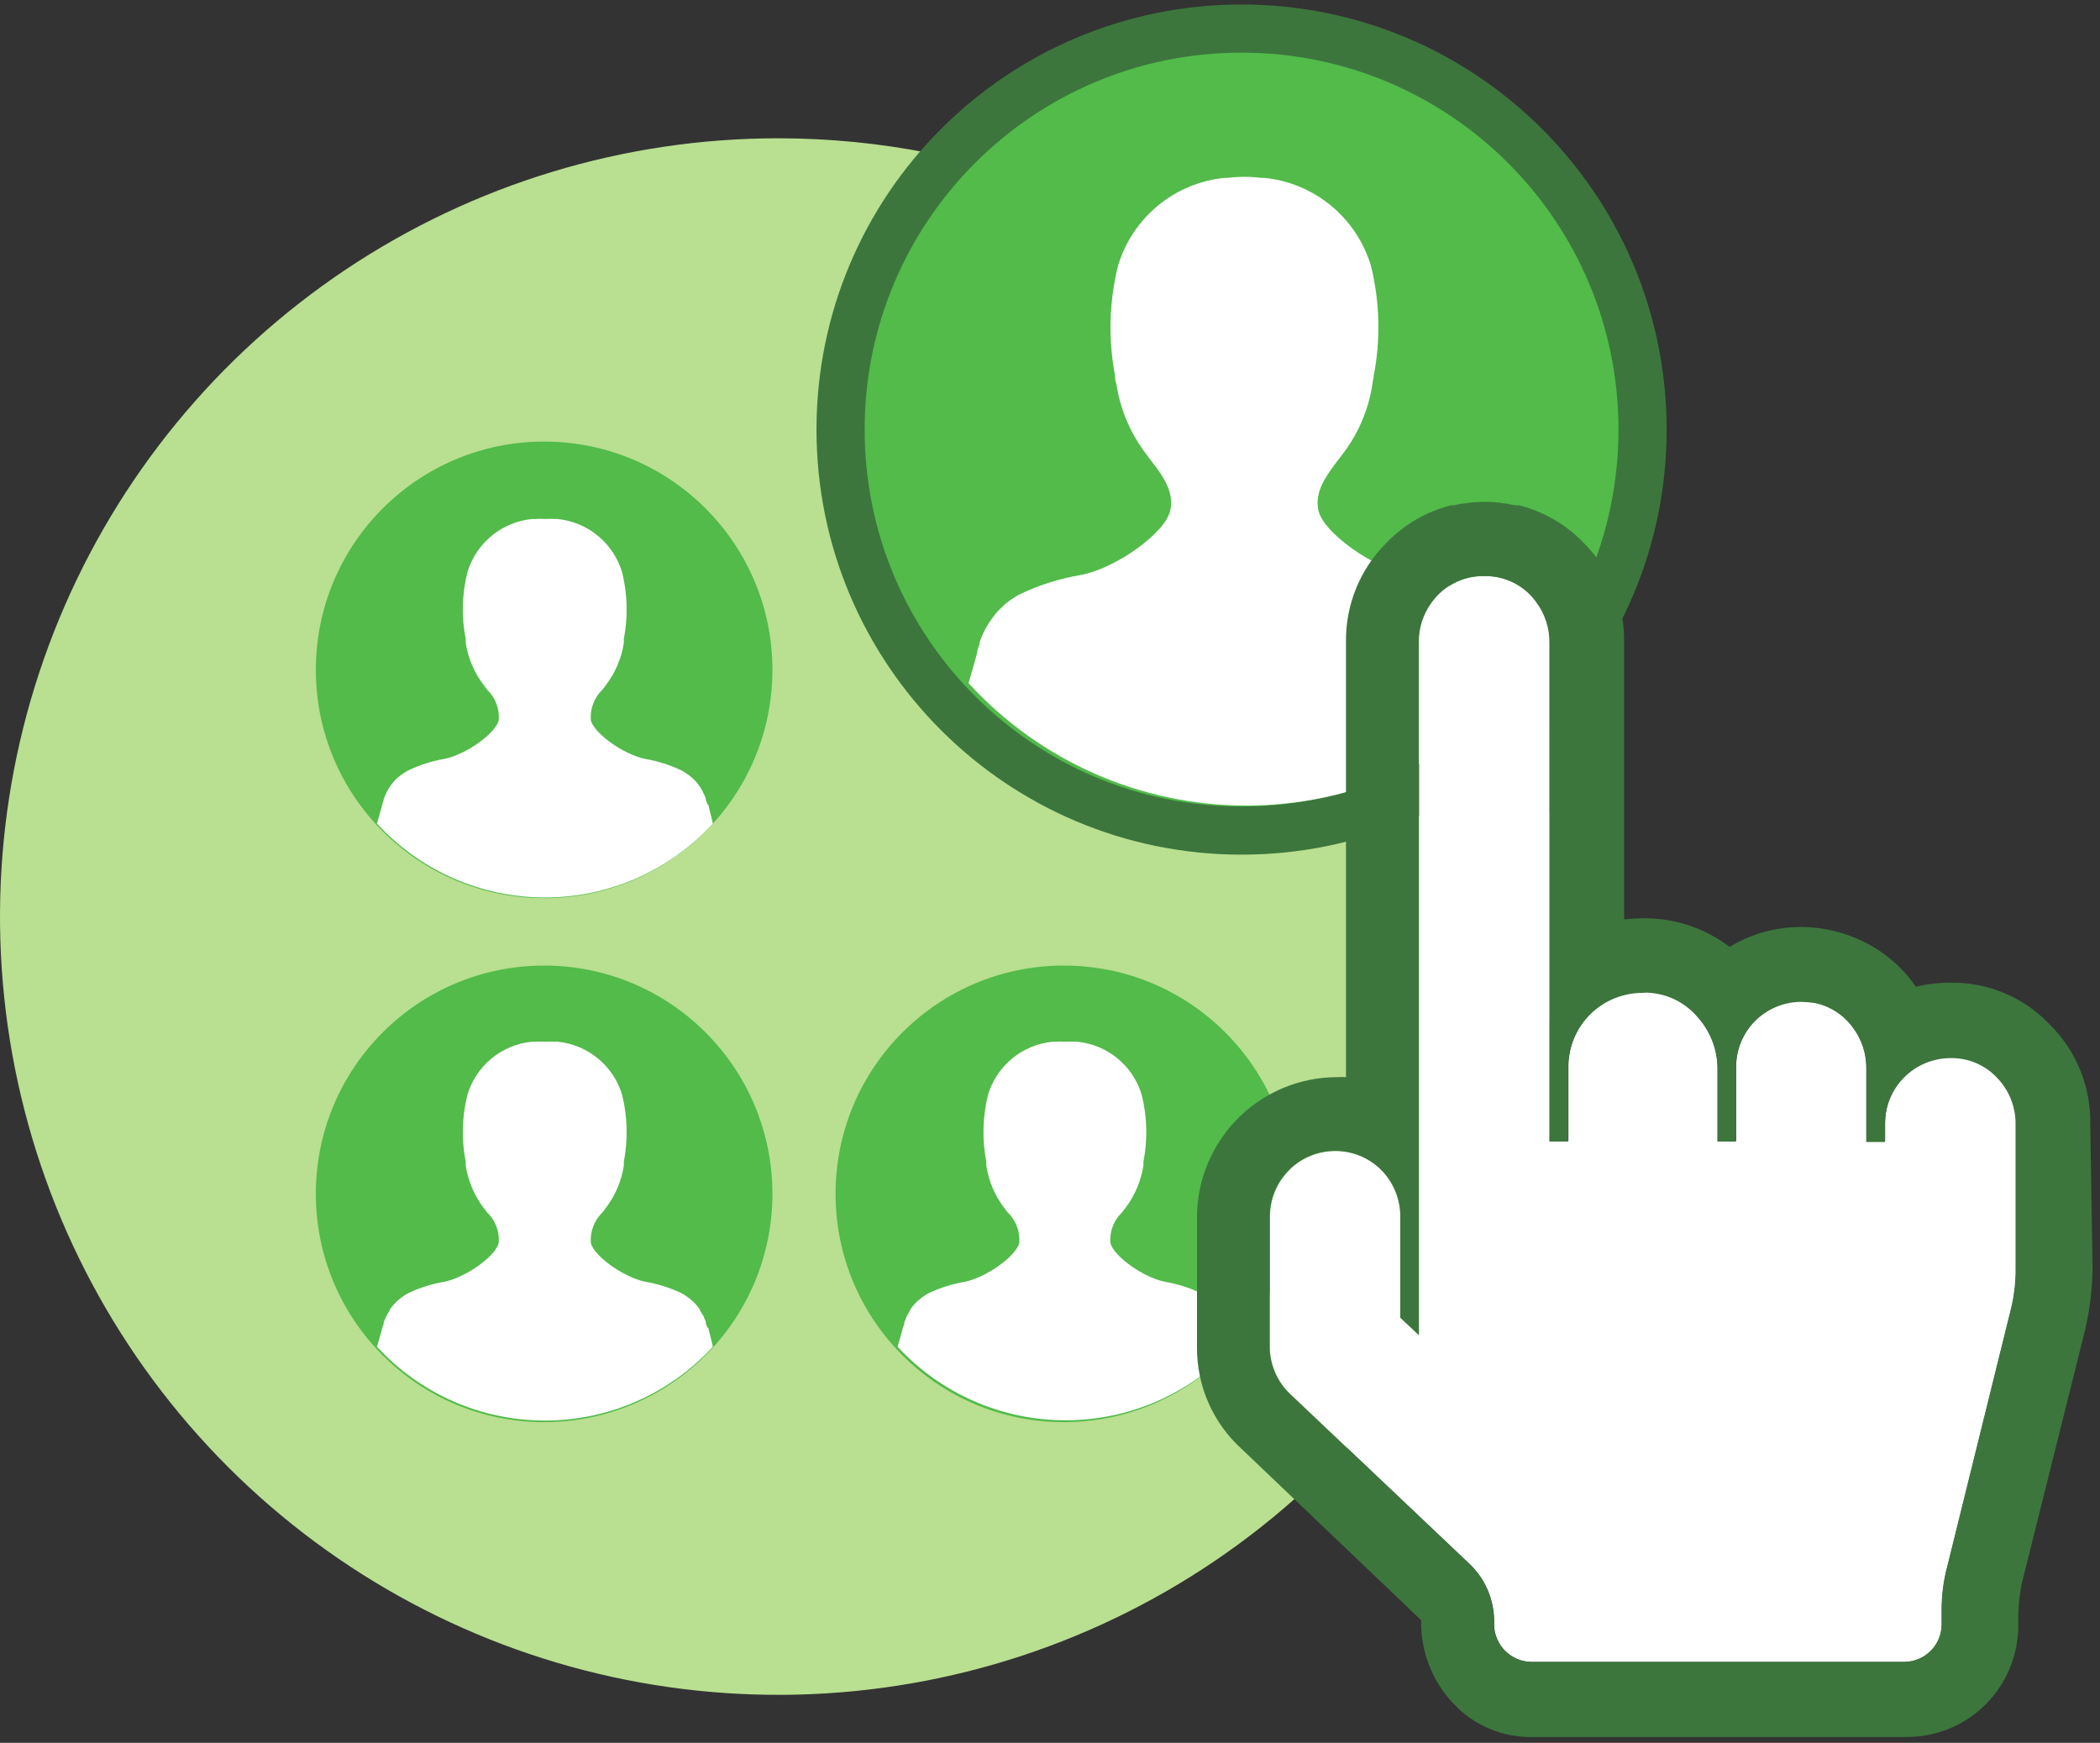 <?xml version="1.0" encoding="UTF-8" standalone="no"?>
<!DOCTYPE svg PUBLIC "-//W3C//DTD SVG 1.1//EN" "http://www.w3.org/Graphics/SVG/1.1/DTD/svg11.dtd">
<!-- Created with Vectornator (http://vectornator.io/) -->
<svg height="100%" stroke-miterlimit="10" style="fill-rule:nonzero;clip-rule:evenodd;stroke-linecap:round;stroke-linejoin:round;" version="1.1" viewBox="0 0 147 122" width="100%" xml:space="preserve" xmlns="http://www.w3.org/2000/svg" xmlns:vectornator="http://vectornator.io" xmlns:xlink="http://www.w3.org/1999/xlink">
<rect x="0" y="0" width="147" height="122" fill="#333333" stroke="none"/>
<defs/>
<g id="Untitled" vectornator:layerName="Untitled">
<path d="M54.47 9.68C43.695 9.682 33.163 12.879 24.205 18.866C15.247 24.854 8.266 33.363 4.144 43.318C0.022 53.273-1.055 64.227 1.048 74.794C3.151 85.362 8.341 95.068 15.96 102.686C23.58 110.305 33.287 115.492 43.855 117.594C54.423 119.695 65.377 118.615 75.331 114.492C85.285 110.368 93.793 103.385 99.779 94.426C105.765 85.467 108.96 74.934 108.96 64.16C108.96 57.005 107.551 49.919 104.812 43.309C102.074 36.698 98.06 30.692 93 25.633C87.94 20.574 81.933 16.561 75.322 13.824C68.711 11.087 61.625 9.678 54.47 9.68Z" fill="#b9df90" fill-rule="nonzero" opacity="1" stroke="none"/>
<path d="M38.089 62.87C46.915 62.87 54.069 55.716 54.069 46.89C54.069 38.065 46.915 30.91 38.089 30.91C29.264 30.91 22.109 38.065 22.109 46.89C22.109 55.716 29.264 62.87 38.089 62.87Z" fill="#52bb4a" fill-rule="nonzero" opacity="1" stroke="none"/>
<path d="M49.509 56.319C49.509 56.209 49.439 56.099 49.409 55.999L49.409 55.929C49.409 55.83 49.339 55.73 49.299 55.639L49.149 55.33L48.999 55.08C48.889 54.91 48.761 54.752 48.619 54.609L48.419 54.419C48.267 54.292 48.107 54.175 47.939 54.069C47.858 54.01 47.771 53.96 47.679 53.919C46.876 53.539 46.025 53.27 45.149 53.12C43.639 52.809 41.589 51.34 41.359 50.419C41.326 50.025 41.382 49.628 41.522 49.258C41.662 48.888 41.883 48.553 42.169 48.279C42.249 48.179 42.319 48.09 42.379 47.999L42.439 47.919C43.086 47.064 43.509 46.06 43.669 44.999C43.669 44.91 43.669 44.819 43.669 44.73C43.968 43.183 43.927 41.589 43.549 40.059C43.249 39.06 42.66 38.172 41.855 37.508C41.05 36.844 40.067 36.434 39.029 36.33L38.889 36.33C38.652 36.315 38.415 36.315 38.179 36.33C37.942 36.315 37.705 36.315 37.469 36.33L37.239 36.33C36.2 36.433 35.216 36.843 34.411 37.507C33.606 38.171 33.017 39.059 32.719 40.059C32.335 41.588 32.294 43.183 32.599 44.73C32.599 44.819 32.599 44.91 32.599 44.999C32.764 46.059 33.186 47.062 33.829 47.919L33.889 47.999L34.099 48.279C34.386 48.552 34.608 48.886 34.748 49.257C34.889 49.627 34.944 50.025 34.909 50.419C34.689 51.34 32.639 52.809 31.119 53.12C30.246 53.268 29.398 53.538 28.599 53.919C28.508 53.962 28.421 54.012 28.339 54.069C28.171 54.175 28.01 54.292 27.859 54.419L27.659 54.609C27.519 54.755 27.392 54.912 27.279 55.08L27.129 55.33L26.979 55.639L26.859 55.929L26.859 55.999C26.819 56.104 26.786 56.211 26.759 56.319C26.759 56.38 26.399 57.58 26.389 57.65C27.882 59.28 29.698 60.582 31.722 61.473C33.746 62.364 35.933 62.824 38.144 62.824C40.355 62.824 42.542 62.364 44.565 61.473C46.589 60.582 48.405 59.28 49.899 57.65C49.899 57.59 49.579 56.349 49.569 56.289L49.509 56.319Z" fill="#ffffff" fill-rule="nonzero" opacity="1" stroke="none"/>
<path d="M38.089 99.55C46.915 99.55 54.069 92.395 54.069 83.57C54.069 74.744 46.915 67.59 38.089 67.59C29.264 67.59 22.109 74.744 22.109 83.57C22.109 92.395 29.264 99.55 38.089 99.55Z" fill="#52bb4a" fill-rule="nonzero" opacity="1" stroke="none"/>
<path d="M49.509 92.96C49.509 92.85 49.439 92.75 49.409 92.64L49.409 92.57C49.409 92.47 49.339 92.37 49.299 92.28C49.299 92.18 49.199 92.07 49.149 91.98L48.999 91.73L48.999 91.68C48.889 91.511 48.761 91.353 48.619 91.21C48.557 91.142 48.49 91.079 48.419 91.02C48.267 90.889 48.107 90.769 47.939 90.66L47.679 90.51C46.875 90.133 46.024 89.868 45.149 89.72C43.639 89.4 41.589 87.93 41.359 87.01C41.327 86.616 41.384 86.22 41.524 85.85C41.664 85.48 41.884 85.145 42.169 84.87C42.245 84.782 42.315 84.689 42.379 84.59L42.439 84.52C43.083 83.659 43.505 82.653 43.669 81.59C43.669 81.51 43.669 81.41 43.669 81.32C43.968 79.77 43.927 78.173 43.549 76.64C43.25 75.642 42.66 74.754 41.855 74.092C41.05 73.429 40.066 73.022 39.029 72.92L38.889 72.92C38.652 72.905 38.415 72.905 38.179 72.92C37.942 72.906 37.705 72.906 37.469 72.92L37.239 72.92C36.201 73.02 35.216 73.428 34.411 74.09C33.606 74.753 33.016 75.641 32.719 76.64C32.335 78.173 32.294 79.77 32.599 81.32C32.599 81.41 32.599 81.51 32.599 81.59C32.766 82.652 33.188 83.657 33.829 84.52L33.889 84.59L34.099 84.87C34.386 85.144 34.607 85.478 34.748 85.848C34.888 86.219 34.943 86.616 34.909 87.01C34.689 87.93 32.639 89.4 31.119 89.72C30.246 89.866 29.398 90.132 28.599 90.51L28.339 90.66C28.17 90.769 28.01 90.889 27.859 91.02L27.659 91.21C27.519 91.356 27.392 91.513 27.279 91.68L27.279 91.73L27.129 91.97C27.079 92.06 27.029 92.17 26.979 92.27L26.859 92.56L26.859 92.63C26.859 92.74 26.789 92.84 26.759 92.95C26.759 93.01 26.399 94.21 26.389 94.27C27.883 95.9 29.699 97.2 31.723 98.09C33.746 98.98 35.933 99.44 38.144 99.44C40.354 99.44 42.541 98.98 44.564 98.09C46.588 97.2 48.404 95.9 49.899 94.27C49.899 94.21 49.579 92.97 49.569 92.91L49.509 92.96Z" fill="#ffffff" fill-rule="nonzero" opacity="1" stroke="none"/>
<path d="M74.47 99.55C83.296 99.55 90.45 92.395 90.45 83.57C90.45 74.744 83.296 67.59 74.47 67.59C65.645 67.59 58.49 74.744 58.49 83.57C58.49 92.395 65.645 99.55 74.47 99.55Z" fill="#52bb4a" fill-rule="nonzero" opacity="1" stroke="none"/>
<path d="M85.88 92.96C85.88 92.85 85.82 92.75 85.78 92.64L85.78 92.57L85.66 92.28L85.51 91.98L85.36 91.73L85.36 91.68C85.247 91.513 85.12 91.356 84.98 91.21L84.78 91.02C84.629 90.889 84.468 90.769 84.3 90.66L84.04 90.51C83.241 90.132 82.393 89.866 81.52 89.72C80 89.4 77.95 87.93 77.73 87.01C77.696 86.616 77.751 86.219 77.891 85.848C78.031 85.478 78.253 85.144 78.54 84.87L78.75 84.59L78.81 84.52C79.451 83.657 79.873 82.652 80.04 81.59C80.04 81.51 80.04 81.41 80.04 81.32C80.344 79.77 80.303 78.173 79.92 76.64C79.623 75.641 79.033 74.753 78.228 74.09C77.423 73.428 76.438 73.02 75.4 72.92L75.24 72.92C75.004 72.906 74.767 72.906 74.53 72.92C74.294 72.905 74.056 72.905 73.82 72.92L73.68 72.92C72.642 73.022 71.659 73.429 70.853 74.092C70.049 74.754 69.459 75.642 69.16 76.64C68.782 78.173 68.741 79.77 69.04 81.32C69.04 81.41 69.04 81.51 69.04 81.59C69.203 82.653 69.626 83.659 70.27 84.52L70.33 84.59C70.394 84.689 70.464 84.782 70.54 84.87C70.825 85.145 71.045 85.48 71.185 85.85C71.325 86.22 71.381 86.616 71.35 87.01C71.12 87.93 69.07 89.4 67.56 89.72C66.685 89.868 65.834 90.133 65.03 90.51L64.77 90.66C64.602 90.769 64.442 90.889 64.29 91.02C64.219 91.079 64.152 91.142 64.09 91.21C63.947 91.353 63.82 91.511 63.71 91.68L63.71 91.73L63.56 91.97L63.41 92.27C63.41 92.36 63.34 92.46 63.3 92.56L63.3 92.63C63.3 92.74 63.23 92.84 63.2 92.95C63.2 93.01 62.85 94.21 62.83 94.27C64.328 95.894 66.147 97.191 68.171 98.077C70.195 98.964 72.38 99.421 74.59 99.421C76.8 99.421 78.985 98.964 81.009 98.077C83.033 97.191 84.852 95.894 86.35 94.27C86.35 94.21 86.03 92.97 86.01 92.91L85.88 92.96Z" fill="#ffffff" fill-rule="nonzero" opacity="1" stroke="none"/>
<path d="M86.91 58.14C102.412 58.14 114.98 45.573 114.98 30.07C114.98 14.567 102.412 2 86.91 2C71.407 2 58.84 14.567 58.84 30.07C58.84 45.573 71.407 58.14 86.91 58.14Z" fill="#52bb4a" fill-rule="nonzero" opacity="1" stroke="#3c763d" stroke-linecap="butt" stroke-linejoin="miter" stroke-width="3.37"/>
<path d="M105.759 45.57C105.759 45.39 105.649 45.22 105.589 45.05C105.593 45.01 105.593 44.97 105.589 44.93C105.529 44.76 105.469 44.6 105.399 44.45C105.319 44.27 105.239 44.11 105.149 43.95L104.909 43.54L104.909 43.47C104.726 43.189 104.515 42.928 104.279 42.69C104.176 42.576 104.066 42.469 103.949 42.37C103.705 42.151 103.441 41.957 103.159 41.79C103.021 41.7 102.877 41.62 102.729 41.55C101.401 40.928 99.995 40.491 98.549 40.25C96.059 39.72 92.669 37.3 92.299 35.77C91.979 34.43 92.859 33.27 93.639 32.24L93.989 31.78L94.079 31.66C95.137 30.242 95.825 28.581 96.079 26.83C96.079 26.69 96.139 26.53 96.159 26.38C96.163 26.36 96.163 26.34 96.159 26.32C96.653 23.766 96.588 21.136 95.969 18.61C95.474 16.959 94.5 15.492 93.17 14.395C91.84 13.298 90.214 12.621 88.499 12.45L88.279 12.45C87.891 12.402 87.5 12.379 87.109 12.38C86.718 12.379 86.327 12.402 85.939 12.45L85.719 12.45C84.005 12.622 82.38 13.299 81.052 14.396C79.724 15.493 78.752 16.959 78.259 18.61C77.636 21.135 77.567 23.766 78.059 26.32C78.059 26.32 78.059 26.32 78.059 26.38C78.059 26.53 78.059 26.69 78.139 26.83C78.396 28.58 79.083 30.24 80.139 31.66L80.229 31.78L80.569 32.24C81.349 33.24 82.239 34.43 81.909 35.77C81.549 37.3 78.159 39.77 75.659 40.25C74.216 40.489 72.812 40.926 71.489 41.55C71.34 41.62 71.196 41.7 71.059 41.79C70.779 41.959 70.514 42.154 70.269 42.37L69.939 42.69C69.709 42.931 69.501 43.192 69.319 43.47L69.269 43.54C69.179 43.67 69.099 43.81 69.019 43.95C68.929 44.11 68.849 44.27 68.769 44.45C68.769 44.45 68.639 44.76 68.579 44.93L68.579 45.05C68.519 45.22 68.459 45.39 68.409 45.57C68.413 45.59 68.413 45.61 68.409 45.63C68.409 45.73 67.829 47.71 67.799 47.82C70.263 50.515 73.261 52.669 76.602 54.145C79.942 55.62 83.553 56.385 87.206 56.39C90.858 56.396 94.471 55.642 97.817 54.177C101.162 52.712 104.166 50.568 106.639 47.88C106.639 47.77 106.109 45.73 106.079 45.63L105.759 45.57Z" fill="#ffffff" fill-rule="nonzero" opacity="1" stroke="none"/>
<path d="M139.788 75.38C139.37 74.936 138.862 74.585 138.299 74.35C137.735 74.116 137.129 74.004 136.518 74.02C135.311 74.025 134.154 74.507 133.3 75.362C132.446 76.216 131.964 77.372 131.958 78.58L131.958 79.89L130.648 79.89L130.648 74.81C130.672 73.725 130.318 72.665 129.648 71.81C129.006 70.959 128.074 70.372 127.028 70.16C126.717 70.114 126.403 70.087 126.088 70.08C124.881 70.085 123.724 70.567 122.87 71.421C122.016 72.275 121.534 73.432 121.528 74.64L121.528 79.86L120.238 79.86L120.238 74.86C120.258 73.524 119.784 72.228 118.908 71.22C118.495 70.713 117.983 70.295 117.404 69.991C116.825 69.686 116.191 69.503 115.538 69.45C115.363 69.427 115.184 69.427 115.008 69.45C114.323 69.449 113.645 69.583 113.012 69.844C112.378 70.105 111.803 70.489 111.318 70.972C110.833 71.456 110.448 72.031 110.186 72.664C109.924 73.297 109.788 73.975 109.788 74.66L109.788 79.86L108.478 79.86L108.478 63.25L108.478 44.98C108.49 43.969 108.17 42.982 107.568 42.17C107.439 41.986 107.295 41.812 107.138 41.65C106.366 40.858 105.323 40.386 104.218 40.33L103.598 40.33C102.494 40.386 101.451 40.858 100.678 41.65C100.518 41.812 100.371 41.985 100.238 42.17C99.639 42.983 99.323 43.97 99.338 44.98L99.338 75.79C99.343 75.863 99.343 75.937 99.338 76.01L99.338 93.47L98.038 92.25L98.038 85.25C98.05 84.638 97.94 84.029 97.715 83.459C97.49 82.889 97.155 82.37 96.728 81.93C96.31 81.486 95.802 81.135 95.239 80.9C94.675 80.666 94.069 80.553 93.458 80.57C92.25 80.578 91.093 81.062 90.239 81.918C89.385 82.773 88.904 83.931 88.898 85.14L88.898 94.25C88.896 94.875 89.021 95.494 89.267 96.068C89.513 96.643 89.874 97.161 90.328 97.59L102.988 109.59C103.525 110.135 103.945 110.785 104.22 111.499C104.495 112.213 104.621 112.976 104.588 113.74C104.601 114.427 104.881 115.083 105.368 115.568C105.855 116.053 106.511 116.33 107.198 116.34L133.318 116.34C134.007 116.335 134.667 116.06 135.155 115.573C135.643 115.087 135.921 114.429 135.928 113.74L135.928 112.74C135.922 111.68 136.06 110.623 136.338 109.6L140.728 91.85C141.002 90.83 141.137 89.777 141.128 88.72L141.128 78.72C141.141 78.102 141.029 77.487 140.799 76.914C140.568 76.34 140.225 75.818 139.788 75.38Z" fill="#ffffff" fill-rule="nonzero" opacity="1" stroke="none"/>
<path d="M146.319 78.69C146.342 77.39 146.101 76.099 145.609 74.896C145.118 73.692 144.386 72.602 143.459 71.69C142.566 70.753 141.488 70.011 140.293 69.512C139.099 69.013 137.814 68.767 136.519 68.79C135.708 68.787 134.899 68.88 134.109 69.07C133.212 67.769 132.006 66.71 130.599 65.99C129.198 65.268 127.645 64.891 126.069 64.89C124.307 64.889 122.578 65.37 121.069 66.28C119.325 64.95 117.183 64.245 114.989 64.28C114.555 64.281 114.121 64.307 113.689 64.36L113.689 44.97C113.709 43.671 113.466 42.381 112.974 41.178C112.483 39.975 111.753 38.884 110.829 37.97C109.601 36.7 108.042 35.8 106.329 35.37L106.129 35.37C105.899 35.37 105.679 35.28 105.449 35.25C105.219 35.22 105.179 35.25 105.039 35.19C104.707 35.151 104.374 35.131 104.039 35.13L103.859 35.13C103.525 35.132 103.191 35.152 102.859 35.19L102.459 35.25C102.229 35.25 101.999 35.32 101.779 35.37L101.579 35.37C99.866 35.8 98.308 36.7 97.079 37.97C96.153 38.882 95.423 39.973 94.931 41.176C94.439 42.38 94.197 43.67 94.219 44.97L94.219 75.4C94.006 75.385 93.792 75.385 93.579 75.4C90.987 75.408 88.503 76.44 86.669 78.272C84.835 80.105 83.8 82.588 83.789 85.18L83.789 94.3C83.779 95.637 84.05 96.961 84.586 98.186C85.122 99.412 85.91 100.51 86.899 101.41L99.479 113.41C99.434 115.559 100.231 117.64 101.699 119.21C102.413 119.986 103.285 120.6 104.256 121.01C105.227 121.421 106.275 121.618 107.329 121.59L133.449 121.59C134.479 121.594 135.499 121.394 136.45 121.002C137.402 120.61 138.267 120.033 138.995 119.305C139.723 118.577 140.299 117.713 140.691 116.761C141.083 115.809 141.283 114.789 141.279 113.76C141.252 112.791 141.332 111.821 141.519 110.87L145.949 93.13C146.288 91.687 146.466 90.212 146.479 88.73L146.319 78.69ZM140.709 91.84L136.319 109.59C136.041 110.613 135.903 111.669 135.909 112.73L135.909 113.73C135.902 114.419 135.624 115.077 135.136 115.563C134.647 116.049 133.988 116.325 133.299 116.33L107.179 116.33C106.492 116.32 105.836 116.043 105.349 115.558C104.862 115.073 104.582 114.417 104.569 113.73C104.601 112.965 104.476 112.203 104.201 111.489C103.925 110.775 103.506 110.125 102.969 109.58L90.309 97.58C89.855 97.15 89.494 96.633 89.248 96.058C89.002 95.484 88.877 94.865 88.879 94.24L88.879 85.13C88.883 84.224 89.155 83.34 89.661 82.588C90.167 81.837 90.884 81.253 91.722 80.909C92.56 80.566 93.481 80.478 94.369 80.658C95.257 80.838 96.071 81.277 96.709 81.92C97.136 82.359 97.472 82.879 97.696 83.449C97.921 84.019 98.031 84.627 98.019 85.24L98.019 92.24L99.319 93.46L99.319 76.01C99.323 75.937 99.323 75.863 99.319 75.79L99.319 44.98C99.304 43.97 99.62 42.983 100.219 42.17C100.352 41.985 100.499 41.811 100.659 41.65C101.432 40.858 102.474 40.386 103.579 40.33L104.199 40.33C105.304 40.386 106.347 40.858 107.119 41.65C107.276 41.812 107.42 41.985 107.549 42.17C108.151 42.982 108.471 43.969 108.459 44.98L108.459 63.25L108.459 79.91L109.769 79.91L109.769 74.71C109.769 74.025 109.904 73.347 110.167 72.714C110.429 72.081 110.814 71.506 111.299 71.022C111.784 70.538 112.359 70.155 112.992 69.894C113.626 69.632 114.304 69.499 114.989 69.5C115.165 69.477 115.343 69.477 115.519 69.5C116.171 69.552 116.806 69.736 117.385 70.04C117.964 70.345 118.476 70.763 118.889 71.27C119.765 72.278 120.239 73.574 120.219 74.91L120.219 79.91L121.519 79.91L121.519 74.69C121.525 73.482 122.007 72.325 122.861 71.471C123.715 70.617 124.872 70.135 126.079 70.13C126.394 70.137 126.708 70.164 127.019 70.21C128.065 70.422 128.997 71.008 129.639 71.86C130.309 72.714 130.663 73.774 130.639 74.86L130.639 79.94L131.949 79.94L131.949 78.63C131.957 77.423 132.44 76.268 133.294 75.414C134.147 74.561 135.302 74.078 136.509 74.07C137.119 74.053 137.726 74.166 138.29 74.4C138.853 74.635 139.361 74.986 139.779 75.43C140.208 75.868 140.545 76.388 140.769 76.958C140.994 77.528 141.103 78.137 141.089 78.75L141.089 88.75C141.101 89.792 140.973 90.831 140.709 91.84Z" fill="#3c763d" fill-rule="nonzero" opacity="1" stroke="none"/>
</g>
</svg>
